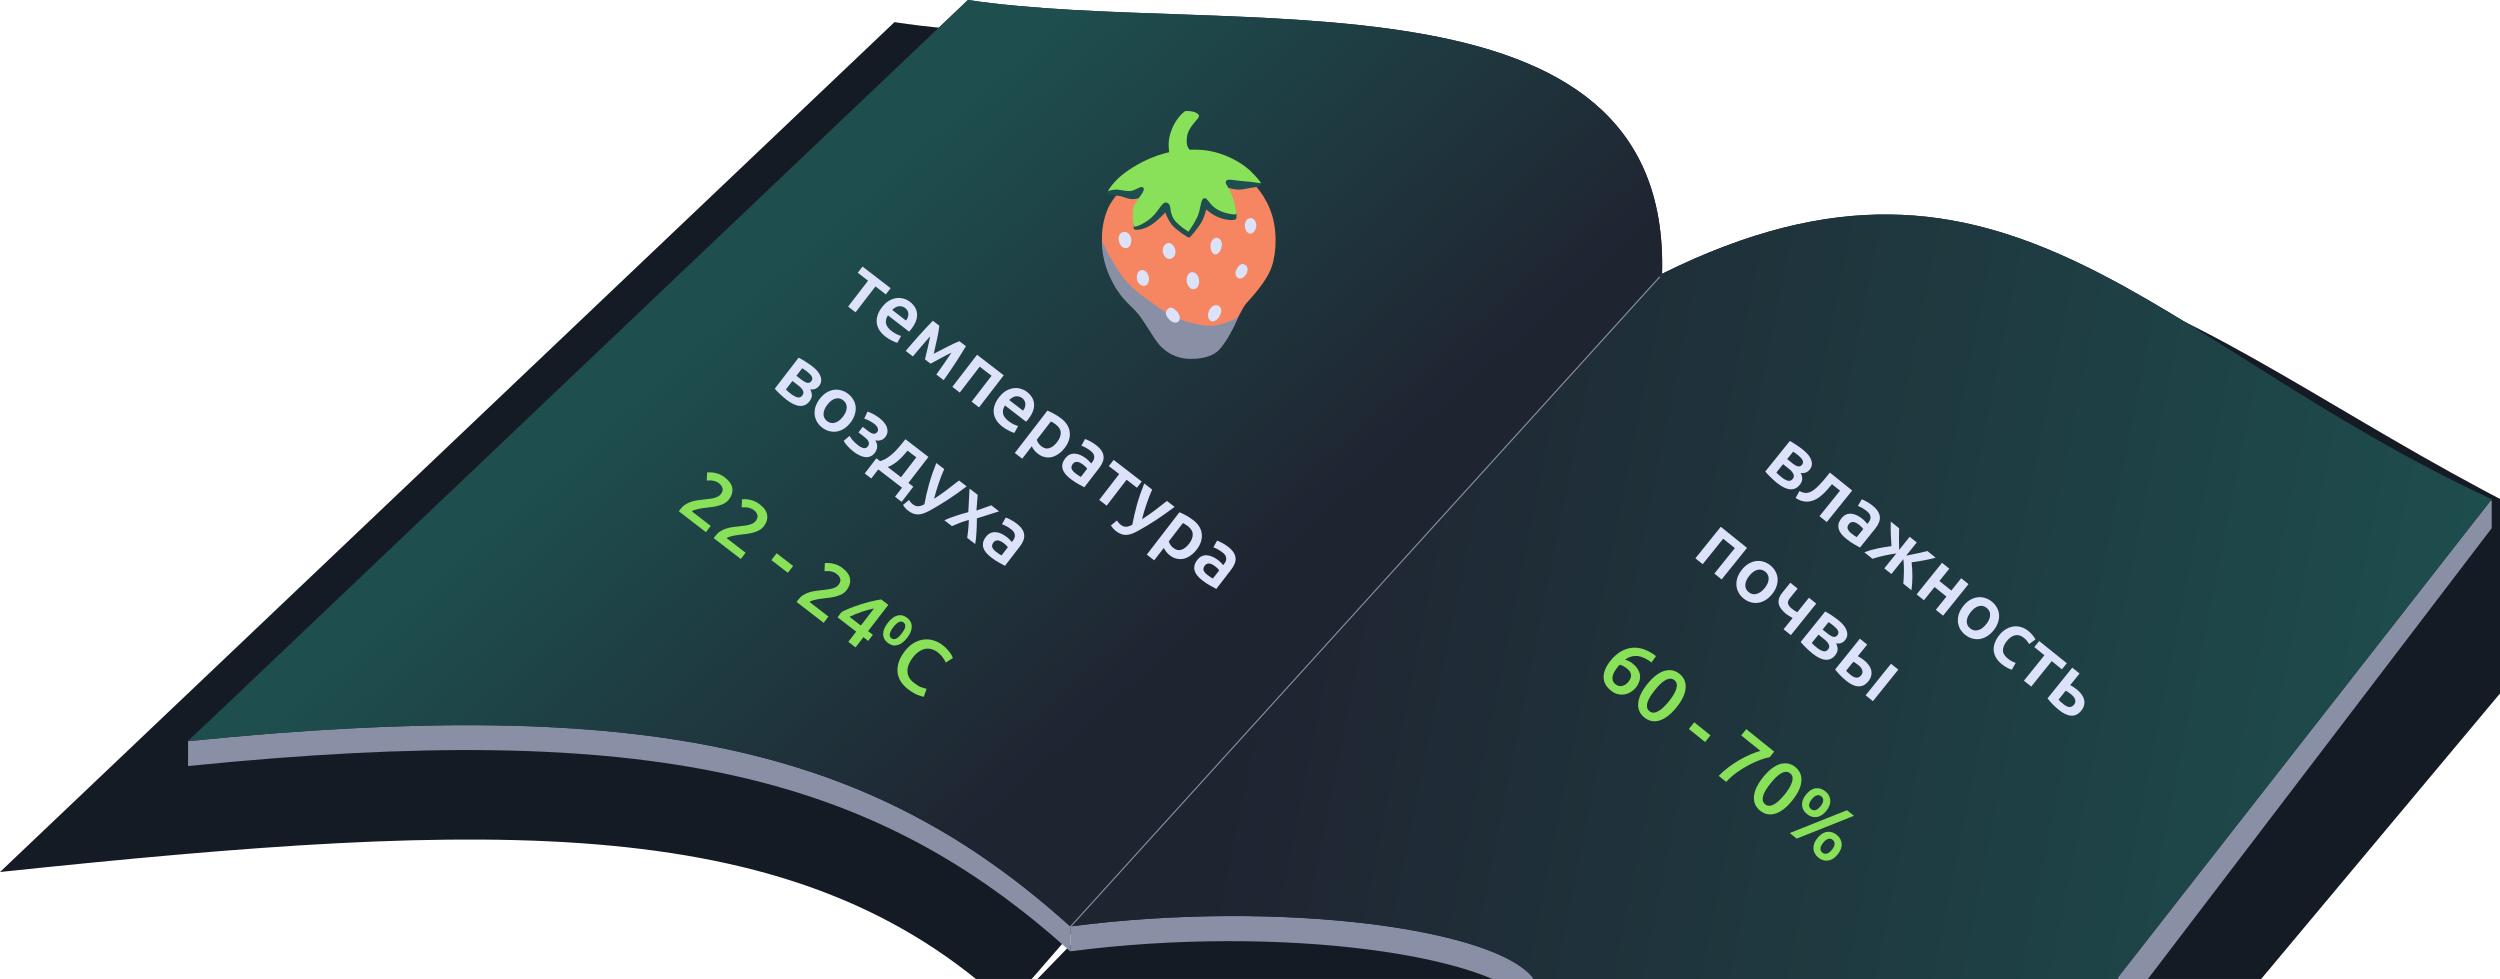 <svg width="452" height="177" viewBox="0 0 452 177" fill="none" xmlns="http://www.w3.org/2000/svg">
<g clip-path="url(#clip0_1111_1293)">
<g filter="url(#filter0_f_1111_1293)">
<path d="M473 100.278C403.603 70.23 374.265 24.621 303.739 57.304L183 181.709C226.444 176.438 271.016 182.301 277.786 192H396.268L473 100.278Z" fill="#141B25"/>
</g>
<g filter="url(#filter1_f_1111_1293)">
<path d="M161.722 4L0 157.658C89.984 148.188 144.158 146.347 182.187 182L291.973 55.601C293.687 -8.129 212.07 11.799 161.722 4Z" fill="#141B25"/>
</g>
<path d="M281.5 70.5C283.1 13.3 203 28 156 21L34 134V138.5C118 130 157.99 140 193.49 172V167.5L281.5 70.5Z" fill="#8990A5"/>
<path d="M383 184L450.5 95.5V90.5C393.5 76 411.058 49.429 352 78.722L298.5 158L315.5 167C354 162 377 167.8 383 177V184Z" fill="#8990A5"/>
<path d="M431.5 111.261C370 82.761 344 39.5 281.5 70.5L193.5 167.5V172C232 167 271 172.8 277 182V177L431.5 111.261Z" fill="#8990A5"/>
<path d="M175 0L34 134C118 125.5 158 135.5 193.5 167.5L300.5 49.5C302.1 -7.7 222 7 175 0Z" fill="#1F2431"/>
<path d="M175 0L34 134C118 125.5 158 135.5 193.5 167.5L300.5 49.5C302.1 -7.7 222 7 175 0Z" fill="url(#paint0_linear_1111_1293)"/>
<path d="M450.5 90.261C389 61.761 363 18.5 300.5 49.5L193.5 167.5C232 162.5 271.5 168.061 277.5 177.261H382.5L450.5 90.261Z" fill="#1F2431"/>
<path d="M450.5 90.261C389 61.761 363 18.5 300.5 49.5L193.5 167.5C232 162.5 271.5 168.061 277.5 177.261H382.5L450.5 90.261Z" fill="url(#paint1_linear_1111_1293)"/>
<g clip-path="url(#clip1_1111_1293)">
<path d="M226.221 32.84C226.185 32.586 221.865 29.419 221.865 29.419L203.864 32.937C203.864 32.937 201.11 35.886 200.414 37.466C200.022 38.356 199.361 39.99 199.244 42.432C199.164 44.104 199.393 45.027 199.393 45.027L203.344 51.96L211.951 60.064L220.903 60.92C220.903 60.92 222.615 59.532 223.402 58.169C224.191 56.803 224.656 55.675 225.306 54.874C225.955 54.072 228.934 51.131 229.942 48.179C230.832 45.571 230.995 41.154 229.588 37.758C228.181 34.361 226.221 32.84 226.221 32.84Z" fill="#F68561"/>
<path d="M209.76 62.514C210.822 63.598 212.514 64.898 215.354 64.887C217.887 64.877 219.567 64.193 220.45 63.206C221.492 62.044 222.171 60.797 222.592 60.024C222.671 59.879 222.74 59.75 222.802 59.642C223.194 58.959 223.864 57.336 223.864 57.336C223.864 57.336 221.194 58.8 219.16 58.901C217.125 59.001 213.067 58.111 209.996 55.962L209.887 55.886C206.874 53.781 204.838 52.359 203.141 50.274C201.423 48.165 199.233 43.617 199.233 43.617C199.233 43.617 199.083 46.436 200.498 49.671C201.566 52.113 202.482 53.22 203.106 53.955C203.582 54.519 204.04 54.966 204.486 55.401C204.947 55.851 205.395 56.289 205.838 56.831C206.357 57.463 207.008 58.487 207.659 59.513C208.431 60.728 209.204 61.945 209.76 62.514Z" fill="#8990A5"/>
<path d="M205.943 31.826C205.833 31.821 201.051 33.609 200.789 33.905C200.526 34.203 200.09 34.673 200.305 35.105C200.458 35.411 200.818 35.338 201.099 35.319C201.379 35.299 201.885 35.339 202.423 35.435C202.961 35.53 203.73 35.901 204.417 35.98C205.436 36.097 206.822 35.576 206.822 35.576L206.681 39.365L204.911 40.434C204.911 40.434 204.953 41.283 204.992 41.414C205.061 41.65 206.528 41.654 207.95 40.776C209.373 39.899 210.688 38.405 210.688 38.405C210.688 38.405 211.151 39.821 211.955 40.734C212.76 41.645 214.781 43.013 215.017 42.959C215.224 42.912 216.687 41.103 217.213 40.2C217.739 39.298 218.107 37.858 218.107 37.858C218.107 37.858 218.977 38.759 220.387 39.323C221.797 39.886 223.186 39.864 223.439 39.632C223.692 39.4 223.487 38.174 223.487 38.174L221.364 34.978L221.67 33.843C221.67 33.843 223.475 34.52 224.934 34.187C225.989 33.944 227.619 33.856 227.914 33.464C228.209 33.072 227.512 32.688 227.512 32.688L220.534 30.799L205.943 31.826Z" fill="#1E4E4E"/>
<path d="M213.515 27.19C216.181 26.927 218.666 26.935 221.732 28.197C224.787 29.454 226.324 31.122 226.682 31.509C227.042 31.893 228.12 33.06 227.923 33.119C227.837 33.145 226.601 32.891 225.257 32.795C223.914 32.7 223.391 32.604 223.068 32.561C222.586 32.495 221.899 32.389 221.69 32.709C221.408 33.146 221.949 33.592 222.319 34.367C222.69 35.143 223.081 36.199 223.274 37.111C223.468 38.023 223.604 38.43 223.537 38.681C223.464 38.954 220.886 38.56 219.661 37.6C218.436 36.639 218.273 35.64 217.649 35.856C217.026 36.076 217.128 37.869 216.455 39.274C215.781 40.679 214.864 41.898 214.864 41.898C214.864 41.898 212.891 40.633 212.262 39.671C211.314 38.223 211.904 37.099 211.1 36.698C210.012 36.153 209.628 38.441 207.478 39.901C205.556 41.209 204.945 40.961 204.945 40.961C204.945 40.961 204.759 39.487 204.814 38.801C204.869 38.115 204.712 37.621 205.391 36.568C206.07 35.514 207.146 34.338 206.694 33.92C206.242 33.502 205.351 34.438 204.404 34.527C203.457 34.617 202.402 34.246 201.773 34.266C201.145 34.29 200.316 34.55 200.316 34.55C200.316 34.55 201.304 32.654 203.766 30.955C206.229 29.257 209.43 27.594 213.515 27.19Z" fill="#89E159"/>
<path d="M214.194 20.142C214.431 19.957 215.984 20.112 216.478 20.522C216.971 20.932 216.759 21 216.685 21.25C216.611 21.499 214.853 23.078 214.63 24.591C214.43 25.954 214.547 26.781 215.614 27.545C216.682 28.309 211.969 29.652 211.969 29.652C211.969 29.652 210.787 27.007 211.542 24.329C212.297 21.652 213.823 20.434 214.194 20.142Z" fill="#89E159"/>
<path d="M220.32 55.284C219.841 54.959 218.943 55.269 218.543 56.306C218.211 57.163 218.521 57.806 218.926 58.037C219.33 58.27 220.095 57.954 220.559 57.052C220.908 56.364 220.957 55.717 220.32 55.284ZM224.986 47.802C224.232 47.489 223.671 48.365 223.47 48.922C223.268 49.478 223.425 50.069 223.902 50.299C224.378 50.528 225.119 50.057 225.387 49.472C225.662 48.889 225.683 48.092 224.986 47.802ZM226.056 39.438C225.296 39.492 225.009 40.285 225.084 41.017C225.16 41.747 225.601 42.247 226.136 42.243C226.671 42.239 227.245 41.247 227.133 40.564C227.023 39.879 226.639 39.395 226.056 39.438ZM219.892 42.986C219.281 43.039 218.816 43.803 218.854 44.605C218.891 45.408 219.303 46.156 219.925 45.978C220.547 45.801 220.924 44.822 220.92 44.146C220.913 43.468 220.412 42.939 219.892 42.986Z" fill="#DBE2F9"/>
<path d="M215.359 49.231C214.706 49.397 214.511 50.208 214.543 50.81C214.58 51.504 215.196 52.385 215.841 52.303C216.588 52.208 216.942 51.332 216.762 50.407C216.625 49.71 216.02 49.059 215.359 49.231ZM211.221 55.804C210.684 56.217 210.537 56.869 211.386 57.758C212.127 58.53 212.859 58.456 213.167 58.015C213.377 57.715 213.42 56.977 212.724 56.239C212.167 55.643 211.678 55.452 211.221 55.804ZM206.242 48.86C205.546 49.104 205.439 50.083 205.608 50.695C205.801 51.395 206.629 51.897 207.153 51.615C207.676 51.336 207.871 50.567 207.648 49.871C207.426 49.173 206.831 48.654 206.242 48.86ZM203.256 41.923C202.272 41.973 202.138 43.06 202.304 43.635C202.491 44.28 202.858 44.916 203.644 44.858C204.431 44.8 204.619 43.593 204.522 43.114C204.428 42.636 204.007 41.886 203.256 41.923Z" fill="#DBE2F9"/>
<path d="M211.006 43.998C210.323 44.239 210.066 45.215 210.269 45.778C210.471 46.34 210.948 46.985 211.675 46.788C212.403 46.589 212.651 45.813 212.483 45.136C212.321 44.459 211.727 43.746 211.006 43.998Z" fill="#DBE2F9"/>
</g>
<line x1="300.074" y1="50.067" x2="193.074" y2="168.067" stroke="#8990A5" stroke-width="0.2"/>
<path d="M160.162 53.227L158.288 51.783L154.683 56.465L153.341 55.431L156.945 50.75L155.082 49.315L155.945 48.195L161.025 52.106L160.162 53.227ZM159.451 55.559C159.844 55.049 160.262 54.658 160.706 54.388C161.158 54.123 161.606 53.961 162.051 53.904C162.502 53.838 162.938 53.868 163.36 53.993C163.788 54.11 164.172 54.3 164.512 54.562C165.311 55.177 165.742 55.903 165.804 56.74C165.873 57.583 165.53 58.496 164.772 59.48C164.715 59.553 164.646 59.636 164.565 59.726C164.496 59.815 164.43 59.893 164.366 59.962L160.539 57.015C160.217 57.509 160.101 57.997 160.19 58.478C160.292 58.957 160.62 59.41 161.175 59.837C161.501 60.088 161.819 60.286 162.131 60.432C162.45 60.583 162.713 60.686 162.919 60.739L162.251 61.974C162.149 61.953 162.014 61.914 161.847 61.856C161.693 61.797 161.519 61.716 161.326 61.615C161.135 61.526 160.935 61.419 160.725 61.293C160.516 61.167 160.312 61.028 160.112 60.874C159.602 60.481 159.215 60.066 158.952 59.627C158.694 59.181 158.546 58.732 158.507 58.277C158.473 57.816 158.537 57.358 158.698 56.905C158.864 56.444 159.115 55.995 159.451 55.559ZM163.806 57.958C163.948 57.773 164.056 57.579 164.13 57.377C164.209 57.167 164.242 56.963 164.23 56.765C164.23 56.565 164.182 56.375 164.086 56.195C164.002 56.013 163.861 55.844 163.661 55.691C163.454 55.531 163.241 55.432 163.023 55.394C162.811 55.349 162.601 55.346 162.394 55.386C162.193 55.432 162.001 55.514 161.816 55.631C161.632 55.748 161.463 55.883 161.31 56.036L163.806 57.958ZM168.181 60.796C167.919 61.09 167.647 61.398 167.363 61.721C167.084 62.037 166.81 62.356 166.539 62.677C166.267 62.998 166.005 63.309 165.751 63.608C165.497 63.907 165.264 64.187 165.052 64.448L163.754 63.448C164.099 63.031 164.477 62.586 164.888 62.113C165.305 61.633 165.728 61.152 166.158 60.67C166.601 60.187 167.035 59.714 167.461 59.253C167.887 58.791 168.288 58.37 168.664 57.988L169.829 58.885C169.763 59.553 169.638 60.304 169.453 61.14C169.275 61.969 169.064 62.908 168.821 63.958C169.8 63.451 170.686 62.996 171.479 62.594C172.278 62.184 172.941 61.881 173.468 61.687L174.643 62.592C174.371 63.053 174.066 63.549 173.729 64.078C173.399 64.614 173.053 65.154 172.692 65.701C172.336 66.239 171.979 66.772 171.621 67.297C171.269 67.815 170.936 68.295 170.62 68.735L169.289 67.71C169.741 67.092 170.196 66.448 170.655 65.776C171.126 65.102 171.585 64.43 172.03 63.76C171.748 63.897 171.436 64.05 171.092 64.221C170.755 64.398 170.416 64.579 170.074 64.763C169.732 64.947 169.399 65.127 169.076 65.302C168.758 65.47 168.478 65.619 168.236 65.751L167.237 64.982C167.302 64.714 167.375 64.398 167.454 64.035C167.54 63.678 167.629 63.31 167.72 62.933C167.81 62.555 167.892 62.182 167.964 61.813C168.049 61.443 168.121 61.104 168.181 60.796ZM181.477 67.854L177.011 73.655L175.668 72.622L179.273 67.941L177.132 66.292L173.527 70.973L172.185 69.94L176.652 64.138L181.477 67.854ZM180.608 71.849C181.001 71.338 181.419 70.948 181.863 70.677C182.314 70.412 182.763 70.251 183.208 70.193C183.658 70.128 184.095 70.157 184.517 70.282C184.945 70.4 185.329 70.589 185.669 70.851C186.468 71.466 186.898 72.192 186.961 73.029C187.03 73.872 186.686 74.785 185.929 75.769C185.872 75.843 185.803 75.925 185.722 76.016C185.653 76.104 185.587 76.183 185.523 76.251L181.695 73.305C181.374 73.799 181.257 74.287 181.347 74.767C181.449 75.247 181.777 75.7 182.332 76.127C182.657 76.377 182.976 76.576 183.288 76.721C183.607 76.873 183.87 76.975 184.076 77.028L183.408 78.263C183.306 78.243 183.171 78.204 183.004 78.146C182.849 78.086 182.676 78.005 182.483 77.904C182.292 77.816 182.092 77.709 181.882 77.583C181.673 77.457 181.468 77.317 181.269 77.163C180.758 76.77 180.372 76.355 180.108 75.917C179.851 75.471 179.702 75.021 179.663 74.567C179.63 74.105 179.694 73.648 179.854 73.194C180.021 72.734 180.272 72.285 180.608 71.849ZM184.963 74.248C185.105 74.063 185.213 73.869 185.286 73.666C185.366 73.456 185.399 73.252 185.387 73.054C185.387 72.855 185.339 72.665 185.243 72.484C185.159 72.302 185.017 72.134 184.818 71.98C184.611 71.821 184.398 71.722 184.18 71.684C183.968 71.638 183.758 71.635 183.55 71.676C183.35 71.722 183.157 71.803 182.973 71.921C182.789 72.038 182.62 72.173 182.467 72.326L184.963 74.248ZM191.116 79.939C191.577 79.34 191.799 78.769 191.782 78.226C191.772 77.688 191.467 77.188 190.868 76.727C190.742 76.63 190.604 76.535 190.452 76.442C190.313 76.347 190.163 76.266 190.001 76.201L187.447 79.518C187.503 79.69 187.599 79.887 187.734 80.109C187.882 80.33 188.068 80.525 188.289 80.696C188.777 81.072 189.261 81.179 189.739 81.017C190.224 80.861 190.683 80.501 191.116 79.939ZM192.509 80.976C192.167 81.42 191.795 81.781 191.392 82.06C190.996 82.344 190.588 82.537 190.169 82.638C189.75 82.739 189.32 82.738 188.881 82.636C188.449 82.539 188.03 82.334 187.623 82.021C187.349 81.81 187.124 81.583 186.946 81.34C186.768 81.097 186.636 80.878 186.551 80.683L184.817 82.934L183.475 81.901L189.376 74.236C189.707 74.372 190.097 74.561 190.548 74.802C190.999 75.043 191.446 75.334 191.89 75.676C192.348 76.029 192.704 76.415 192.959 76.835C193.213 77.254 193.363 77.694 193.41 78.154C193.469 78.612 193.42 79.081 193.263 79.561C193.119 80.038 192.867 80.51 192.509 80.976ZM194.43 85.565C194.844 85.884 195.175 86.104 195.424 86.225L196.568 84.738C196.512 84.659 196.421 84.554 196.298 84.424C196.175 84.293 196.028 84.163 195.858 84.032C195.71 83.918 195.55 83.812 195.377 83.715C195.212 83.623 195.044 83.559 194.873 83.521C194.709 83.489 194.547 83.5 194.388 83.554C194.234 83.601 194.095 83.705 193.97 83.868C193.725 84.186 193.654 84.485 193.757 84.764C193.865 85.036 194.09 85.303 194.43 85.565ZM198.171 80.477C198.615 80.819 198.945 81.162 199.163 81.506C199.381 81.85 199.502 82.191 199.525 82.527C199.557 82.869 199.498 83.213 199.35 83.558C199.215 83.902 199.016 84.244 198.755 84.584L196.047 88.1C195.806 87.985 195.452 87.795 194.985 87.53C194.519 87.277 194.024 86.949 193.499 86.545C193.151 86.277 192.859 85.999 192.622 85.71C192.385 85.422 192.219 85.124 192.126 84.816C192.04 84.515 192.03 84.2 192.093 83.872C192.165 83.55 192.334 83.215 192.602 82.868C192.858 82.535 193.137 82.302 193.439 82.17C193.749 82.043 194.069 81.995 194.399 82.025C194.735 82.048 195.07 82.141 195.404 82.304C195.751 82.465 196.083 82.668 196.401 82.913C196.549 83.027 196.696 83.158 196.841 83.305C196.993 83.445 197.144 83.609 197.294 83.795L197.465 83.573C197.585 83.418 197.68 83.256 197.751 83.087C197.823 82.918 197.85 82.745 197.834 82.567C197.83 82.388 197.774 82.209 197.664 82.03C197.562 81.857 197.396 81.682 197.167 81.506C196.856 81.267 196.554 81.07 196.261 80.915C195.968 80.76 195.718 80.649 195.509 80.583L196.18 79.368C196.396 79.44 196.689 79.571 197.06 79.763C197.431 79.954 197.801 80.192 198.171 80.477ZM205.563 88.183L203.689 86.739L200.084 91.421L198.742 90.387L202.346 85.706L200.483 84.271L201.345 83.151L206.426 87.062L205.563 88.183ZM212.371 91.64C210.075 93.382 207.843 94.844 205.673 96.024C205.269 96.243 204.898 96.411 204.561 96.528C204.223 96.645 203.899 96.707 203.587 96.715C203.275 96.722 202.975 96.668 202.687 96.552C202.394 96.444 202.092 96.27 201.781 96.031C201.574 95.872 201.384 95.69 201.211 95.486C201.045 95.288 200.931 95.123 200.867 94.992L201.94 94.104C202.126 94.412 202.349 94.666 202.608 94.865C202.955 95.133 203.291 95.256 203.614 95.234C203.939 95.225 204.309 95.103 204.725 94.87C204.929 93.732 205.206 92.531 205.554 91.268C205.91 90.01 206.352 88.725 206.88 87.412L208.311 88.514C208.146 88.881 207.975 89.286 207.8 89.728C207.632 90.176 207.465 90.637 207.301 91.111C207.142 91.577 206.99 92.05 206.846 92.528C206.702 93.006 206.578 93.458 206.473 93.884C207.217 93.408 207.977 92.88 208.753 92.3C209.535 91.712 210.279 91.136 210.984 90.572L212.371 91.64ZM214.981 98.314C215.442 97.715 215.664 97.144 215.647 96.6C215.637 96.062 215.332 95.563 214.733 95.102C214.607 95.005 214.469 94.91 214.317 94.817C214.178 94.721 214.028 94.641 213.866 94.576L211.312 97.892C211.368 98.065 211.464 98.262 211.599 98.484C211.747 98.704 211.932 98.9 212.154 99.071C212.642 99.447 213.126 99.553 213.604 99.391C214.089 99.235 214.548 98.876 214.981 98.314ZM216.374 99.351C216.032 99.795 215.66 100.156 215.257 100.434C214.861 100.719 214.453 100.912 214.034 101.013C213.614 101.114 213.185 101.113 212.746 101.01C212.314 100.913 211.895 100.708 211.488 100.395C211.214 100.185 210.988 99.958 210.81 99.715C210.632 99.472 210.501 99.252 210.416 99.057L208.682 101.309L207.34 100.276L213.241 92.61C213.572 92.747 213.962 92.936 214.413 93.177C214.864 93.418 215.311 93.709 215.754 94.051C216.213 94.404 216.569 94.79 216.824 95.209C217.078 95.629 217.228 96.069 217.274 96.528C217.334 96.987 217.285 97.455 217.128 97.935C216.984 98.413 216.732 98.885 216.374 99.351ZM218.295 103.94C218.709 104.259 219.04 104.479 219.289 104.599L220.433 103.113C220.376 103.034 220.286 102.929 220.163 102.799C220.039 102.668 219.893 102.538 219.723 102.407C219.575 102.293 219.415 102.187 219.242 102.09C219.077 101.998 218.909 101.933 218.738 101.896C218.574 101.864 218.412 101.875 218.253 101.929C218.099 101.975 217.96 102.08 217.835 102.243C217.59 102.561 217.519 102.859 217.622 103.139C217.73 103.411 217.955 103.678 218.295 103.94ZM222.036 98.852C222.479 99.193 222.81 99.536 223.028 99.88C223.246 100.225 223.367 100.565 223.39 100.902C223.422 101.244 223.363 101.587 223.215 101.933C223.08 102.276 222.881 102.618 222.619 102.958L219.912 106.475C219.671 106.36 219.317 106.17 218.85 105.904C218.384 105.652 217.889 105.324 217.364 104.919C217.016 104.652 216.724 104.374 216.487 104.085C216.25 103.796 216.084 103.498 215.991 103.191C215.905 102.889 215.894 102.575 215.958 102.247C216.03 101.925 216.199 101.59 216.467 101.243C216.723 100.91 217.002 100.677 217.304 100.545C217.614 100.418 217.934 100.37 218.264 100.4C218.6 100.423 218.934 100.516 219.268 100.679C219.616 100.84 219.948 101.043 220.266 101.288C220.414 101.402 220.561 101.532 220.706 101.68C220.858 101.82 221.009 101.983 221.159 102.17L221.33 101.948C221.45 101.793 221.545 101.631 221.616 101.462C221.688 101.293 221.715 101.119 221.699 100.942C221.695 100.763 221.639 100.584 221.529 100.405C221.427 100.232 221.261 100.057 221.031 99.88C220.721 99.641 220.419 99.444 220.126 99.289C219.833 99.135 219.582 99.024 219.374 98.958L220.045 97.743C220.26 97.814 220.554 97.946 220.925 98.137C221.296 98.329 221.666 98.567 222.036 98.852ZM142.208 72.277C141.994 72.112 141.781 71.937 141.571 71.751C141.36 71.566 141.16 71.382 140.97 71.2C140.787 71.025 140.616 70.857 140.456 70.698C140.301 70.532 140.176 70.389 140.08 70.268L144.393 64.666C144.534 64.728 144.702 64.816 144.897 64.93C145.097 65.037 145.303 65.16 145.514 65.299C145.738 65.436 145.964 65.587 146.191 65.75C146.425 65.906 146.648 66.067 146.863 66.232C147.647 66.835 148.146 67.449 148.36 68.074C148.58 68.691 148.494 69.254 148.101 69.764C147.896 70.031 147.647 70.216 147.355 70.321C147.062 70.425 146.769 70.447 146.474 70.385C146.661 70.694 146.765 71.033 146.786 71.403C146.808 71.773 146.662 72.161 146.349 72.568C145.899 73.152 145.322 73.427 144.619 73.391C143.921 73.349 143.118 72.978 142.208 72.277ZM145 68.72C145.333 68.976 145.644 69.139 145.932 69.208C146.228 69.282 146.487 69.176 146.709 68.887C146.817 68.747 146.868 68.604 146.863 68.458C146.865 68.318 146.826 68.177 146.748 68.034C146.669 67.891 146.558 67.752 146.414 67.618C146.276 67.476 146.122 67.34 145.952 67.209C145.819 67.106 145.66 66.99 145.477 66.861C145.302 66.737 145.156 66.643 145.041 66.578L143.991 67.943L145 68.72ZM142.086 70.416C142.163 70.5 142.296 70.625 142.485 70.794C142.686 70.961 142.875 71.112 143.053 71.249C143.452 71.557 143.824 71.755 144.168 71.843C144.52 71.937 144.815 71.829 145.054 71.518C145.288 71.215 145.325 70.914 145.167 70.615C145.021 70.314 144.756 70.016 144.371 69.72L143.273 68.875L142.086 70.416ZM153.787 76.386C153.433 76.845 153.045 77.211 152.622 77.486C152.198 77.76 151.762 77.937 151.313 78.015C150.864 78.094 150.409 78.073 149.947 77.953C149.493 77.839 149.059 77.623 148.645 77.304C148.231 76.985 147.911 76.621 147.684 76.211C147.458 75.801 147.325 75.369 147.286 74.915C147.247 74.461 147.303 73.991 147.452 73.506C147.61 73.026 147.865 72.557 148.218 72.099C148.571 71.64 148.956 71.277 149.374 71.01C149.805 70.741 150.245 70.567 150.694 70.489C151.15 70.416 151.603 70.441 152.051 70.562C152.505 70.676 152.936 70.89 153.342 71.203C153.749 71.516 154.066 71.877 154.292 72.287C154.531 72.695 154.671 73.127 154.71 73.581C154.749 74.035 154.69 74.502 154.532 74.981C154.388 75.459 154.14 75.928 153.787 76.386ZM152.411 75.327C152.855 74.75 153.08 74.199 153.084 73.672C153.102 73.144 152.889 72.709 152.446 72.368C152.002 72.026 151.523 71.928 151.01 72.075C150.51 72.22 150.038 72.581 149.593 73.158C149.144 73.742 148.91 74.298 148.892 74.826C148.881 75.36 149.098 75.798 149.542 76.139C149.985 76.481 150.46 76.576 150.966 76.423C151.48 76.277 151.961 75.911 152.411 75.327ZM156.844 74.412C156.969 74.448 157.116 74.503 157.285 74.574C157.454 74.645 157.631 74.728 157.816 74.824C158.002 74.92 158.189 75.029 158.378 75.15C158.58 75.271 158.773 75.402 158.958 75.544C159.276 75.789 159.556 76.052 159.799 76.333C160.042 76.615 160.22 76.904 160.332 77.203C160.444 77.501 160.483 77.802 160.449 78.106C160.423 78.415 160.298 78.714 160.076 79.003C159.837 79.313 159.55 79.51 159.215 79.594C158.88 79.677 158.561 79.686 158.26 79.618C158.496 80 158.608 80.381 158.598 80.762C158.588 81.143 158.437 81.522 158.147 81.899C157.913 82.202 157.648 82.41 157.349 82.522C157.058 82.639 156.744 82.68 156.407 82.644C156.083 82.606 155.746 82.501 155.397 82.326C155.043 82.159 154.688 81.939 154.333 81.666C153.904 81.336 153.533 80.991 153.22 80.632C152.902 80.281 152.672 79.975 152.532 79.714L153.602 78.806C153.697 78.973 153.868 79.217 154.116 79.538C154.37 79.851 154.708 80.17 155.129 80.494C155.943 81.121 156.532 81.197 156.896 80.724C157.027 80.554 157.095 80.388 157.101 80.228C157.107 80.067 157.074 79.919 157.003 79.781C156.938 79.637 156.841 79.503 156.711 79.38C156.588 79.25 156.46 79.133 156.327 79.031L155.217 78.177L155.986 77.178L157.084 78.024C157.358 78.235 157.628 78.366 157.894 78.418C158.173 78.468 158.41 78.367 158.604 78.116C158.763 77.909 158.792 77.672 158.691 77.406C158.603 77.138 158.389 76.873 158.048 76.611C157.901 76.497 157.74 76.391 157.568 76.294C157.401 76.189 157.233 76.095 157.062 76.01C156.899 75.932 156.744 75.865 156.597 75.811C156.456 75.75 156.341 75.708 156.251 75.686L156.844 74.412ZM158.451 82.858L159.117 83.37C159.579 83.243 160.016 83.044 160.426 82.771C160.85 82.496 161.248 82.178 161.62 81.817C161.998 81.448 162.36 81.055 162.705 80.638C163.05 80.22 163.383 79.811 163.703 79.41L167.863 82.613L164.242 87.316L165.129 87.999L163.019 90.739L161.821 89.817L163.086 88.175L158.793 84.87L157.528 86.511L156.342 85.598L158.451 82.858ZM162.899 86.283L165.667 82.689L164.091 81.476C163.843 81.767 163.586 82.064 163.319 82.365C163.057 82.658 162.777 82.938 162.479 83.203C162.187 83.46 161.875 83.697 161.543 83.913C161.225 84.128 160.882 84.305 160.514 84.446L162.899 86.283ZM174.777 87.936C172.481 89.679 170.249 91.14 168.08 92.321C167.675 92.54 167.305 92.707 166.967 92.825C166.63 92.942 166.305 93.004 165.993 93.011C165.681 93.018 165.381 92.964 165.094 92.849C164.8 92.74 164.498 92.567 164.187 92.327C163.98 92.168 163.79 91.986 163.617 91.783C163.452 91.585 163.337 91.42 163.273 91.288L164.346 90.4C164.533 90.709 164.755 90.963 165.014 91.162C165.362 91.429 165.697 91.552 166.02 91.53C166.345 91.521 166.715 91.4 167.131 91.166C167.336 90.028 167.612 88.828 167.961 87.564C168.316 86.307 168.758 85.022 169.286 83.708L170.717 84.81C170.552 85.178 170.382 85.582 170.206 86.025C170.038 86.472 169.872 86.933 169.707 87.407C169.548 87.874 169.397 88.346 169.252 88.824C169.108 89.302 168.984 89.754 168.88 90.18C169.623 89.704 170.383 89.176 171.159 88.596C171.942 88.009 172.685 87.433 173.391 86.868L174.777 87.936ZM176.537 92.312L179.229 91.364L180.638 92.448L176.62 93.719C176.621 94.544 176.597 95.363 176.55 96.174C176.515 96.984 176.437 97.713 176.315 98.361L174.862 97.242C174.903 97.05 174.937 96.823 174.963 96.56C175.002 96.296 175.032 96.019 175.054 95.73C175.09 95.439 175.115 95.146 175.13 94.851C175.145 94.556 175.155 94.276 175.16 94.009C174.645 94.142 174.105 94.316 173.541 94.529C172.989 94.74 172.512 94.939 172.111 95.124L170.735 94.065C171.017 93.928 171.332 93.794 171.681 93.662C172.03 93.531 172.393 93.403 172.77 93.281C173.152 93.152 173.535 93.029 173.92 92.912C174.317 92.794 174.699 92.688 175.066 92.594L175.291 88.332L176.766 89.468L176.537 92.312ZM180.084 99.761C180.498 100.08 180.829 100.299 181.078 100.42L182.222 98.934C182.165 98.855 182.075 98.75 181.952 98.62C181.828 98.489 181.682 98.358 181.511 98.228C181.364 98.114 181.203 98.008 181.031 97.911C180.866 97.819 180.698 97.754 180.527 97.717C180.363 97.685 180.201 97.696 180.042 97.75C179.888 97.796 179.749 97.901 179.623 98.064C179.379 98.382 179.308 98.68 179.41 98.96C179.519 99.232 179.743 99.499 180.084 99.761ZM183.825 94.672C184.268 95.014 184.599 95.357 184.817 95.701C185.035 96.046 185.155 96.386 185.179 96.722C185.21 97.064 185.152 97.408 185.004 97.754C184.869 98.097 184.67 98.439 184.408 98.779L181.701 102.296C181.46 102.181 181.105 101.991 180.638 101.725C180.173 101.473 179.678 101.145 179.153 100.74C178.805 100.473 178.513 100.195 178.276 99.906C178.038 99.617 177.873 99.319 177.78 99.012C177.694 98.71 177.683 98.396 177.747 98.068C177.818 97.746 177.988 97.411 178.256 97.063C178.512 96.731 178.791 96.498 179.093 96.366C179.403 96.239 179.723 96.191 180.053 96.221C180.388 96.244 180.723 96.337 181.057 96.5C181.404 96.661 181.737 96.864 182.055 97.109C182.203 97.222 182.35 97.353 182.495 97.501C182.646 97.641 182.797 97.804 182.948 97.991L183.119 97.769C183.239 97.614 183.334 97.451 183.405 97.282C183.476 97.114 183.504 96.94 183.487 96.763C183.484 96.584 183.427 96.404 183.318 96.226C183.215 96.053 183.05 95.878 182.82 95.701C182.51 95.462 182.208 95.265 181.915 95.11C181.622 94.955 181.371 94.845 181.163 94.779L181.834 93.564C182.049 93.635 182.343 93.767 182.714 93.958C183.084 94.15 183.455 94.388 183.825 94.672Z" fill="#DBE2F9"/>
<path d="M131.767 90.336C131.562 90.602 131.305 90.822 130.995 90.995C130.69 91.161 130.355 91.298 129.99 91.405C129.637 91.511 129.262 91.593 128.864 91.651C128.471 91.703 128.081 91.75 127.694 91.793C127.49 91.813 127.255 91.844 126.987 91.885C126.72 91.927 126.46 91.974 126.207 92.027C125.954 92.079 125.723 92.143 125.513 92.217C125.309 92.283 125.166 92.362 125.084 92.452L128.501 95.083L127.63 96.214L122.738 92.448C122.776 92.383 122.827 92.31 122.889 92.228C122.957 92.14 123.009 92.073 123.043 92.029C123.316 91.674 123.622 91.391 123.961 91.181C124.313 90.969 124.681 90.804 125.065 90.688C125.449 90.571 125.844 90.487 126.25 90.434C126.655 90.381 127.058 90.332 127.458 90.287C127.767 90.253 128.065 90.218 128.353 90.18C128.641 90.143 128.904 90.092 129.142 90.028C129.393 89.962 129.618 89.876 129.817 89.77C130.022 89.657 130.193 89.512 130.33 89.335C130.626 88.95 130.725 88.591 130.629 88.257C130.532 87.924 130.325 87.635 130.007 87.39C129.8 87.231 129.585 87.112 129.362 87.034C129.139 86.957 128.926 86.905 128.722 86.878C128.527 86.857 128.343 86.851 128.171 86.86C128.005 86.862 127.876 86.868 127.784 86.88L127.845 85.425C128.383 85.368 128.928 85.41 129.478 85.552C130.042 85.692 130.565 85.947 131.045 86.317C131.866 86.949 132.318 87.609 132.401 88.297C132.497 88.983 132.286 89.663 131.767 90.336ZM138.072 95.19C137.867 95.456 137.61 95.676 137.299 95.849C136.995 96.015 136.66 96.152 136.294 96.26C135.942 96.365 135.567 96.447 135.168 96.506C134.776 96.557 134.386 96.604 133.999 96.648C133.795 96.668 133.56 96.698 133.292 96.74C133.025 96.781 132.765 96.828 132.512 96.881C132.259 96.934 132.028 96.997 131.818 97.071C131.614 97.138 131.471 97.216 131.389 97.306L134.806 99.937L133.935 101.068L129.043 97.302C129.081 97.237 129.131 97.164 129.194 97.083C129.262 96.994 129.313 96.927 129.348 96.883C129.621 96.528 129.927 96.245 130.266 96.035C130.617 95.823 130.985 95.659 131.37 95.542C131.754 95.425 132.149 95.341 132.554 95.288C132.96 95.235 133.363 95.186 133.763 95.141C134.072 95.108 134.37 95.072 134.658 95.035C134.946 94.997 135.209 94.947 135.447 94.882C135.698 94.816 135.923 94.731 136.122 94.625C136.327 94.512 136.498 94.366 136.634 94.189C136.93 93.804 137.03 93.445 136.934 93.112C136.837 92.778 136.63 92.489 136.312 92.244C136.105 92.085 135.89 91.966 135.666 91.889C135.443 91.811 135.23 91.759 135.027 91.732C134.831 91.711 134.648 91.705 134.476 91.714C134.31 91.716 134.181 91.723 134.089 91.734L134.15 90.279C134.688 90.222 135.232 90.265 135.783 90.406C136.347 90.546 136.869 90.801 137.35 91.171C138.171 91.803 138.623 92.463 138.706 93.151C138.801 93.837 138.59 94.517 138.072 95.19ZM140.416 100.034L143.4 102.331L142.452 103.563L139.468 101.265L140.416 100.034ZM153.054 106.725C152.849 106.991 152.591 107.211 152.281 107.385C151.977 107.551 151.642 107.687 151.276 107.795C150.924 107.9 150.549 107.983 150.15 108.041C149.758 108.092 149.368 108.139 148.981 108.183C148.777 108.203 148.542 108.233 148.274 108.275C148.007 108.316 147.747 108.363 147.494 108.416C147.241 108.469 147.01 108.532 146.8 108.606C146.595 108.673 146.453 108.751 146.371 108.842L149.788 111.472L148.917 112.604L144.025 108.837C144.063 108.772 144.113 108.699 144.176 108.618C144.244 108.529 144.295 108.463 144.33 108.418C144.603 108.063 144.909 107.781 145.248 107.57C145.599 107.358 145.967 107.194 146.351 107.077C146.736 106.961 147.131 106.876 147.536 106.823C147.942 106.771 148.345 106.722 148.745 106.676C149.054 106.643 149.352 106.607 149.64 106.57C149.928 106.533 150.191 106.482 150.429 106.418C150.68 106.352 150.905 106.266 151.104 106.16C151.309 106.047 151.48 105.902 151.616 105.724C151.912 105.34 152.012 104.981 151.915 104.647C151.819 104.313 151.612 104.024 151.294 103.779C151.087 103.62 150.871 103.502 150.648 103.424C150.425 103.347 150.212 103.294 150.009 103.268C149.813 103.246 149.63 103.24 149.458 103.249C149.292 103.251 149.163 103.258 149.071 103.27L149.131 101.814C149.67 101.758 150.214 101.8 150.765 101.941C151.329 102.081 151.851 102.336 152.332 102.706C153.153 103.338 153.605 103.998 153.687 104.686C153.783 105.373 153.572 106.052 153.054 106.725ZM158.026 110.006C157.684 110.084 157.322 110.17 156.942 110.266C156.569 110.368 156.192 110.484 155.809 110.613C155.427 110.743 155.046 110.886 154.667 111.041C154.293 111.19 153.935 111.349 153.591 111.521L155.643 113.101L158.026 110.006ZM160.608 109.361L156.952 114.108L157.818 114.775L156.972 115.873L156.107 115.207L154.689 117.048L153.38 116.04L154.798 114.199L151.426 111.602L152.16 110.648C152.558 110.437 153.042 110.214 153.611 109.981C154.187 109.753 154.797 109.534 155.442 109.323C156.087 109.113 156.744 108.924 157.415 108.757C158.085 108.59 158.724 108.464 159.332 108.378L160.608 109.361ZM163.022 114.541C163.175 114.341 163.307 114.148 163.415 113.961C163.53 113.766 163.606 113.583 163.644 113.412C163.681 113.241 163.68 113.081 163.641 112.933C163.602 112.785 163.512 112.657 163.372 112.549C163.083 112.327 162.778 112.31 162.457 112.498C162.135 112.686 161.821 112.98 161.513 113.379C161.2 113.786 160.993 114.169 160.894 114.528C160.794 114.887 160.888 115.178 161.177 115.4C161.317 115.508 161.464 115.562 161.617 115.562C161.77 115.562 161.925 115.522 162.081 115.442C162.237 115.362 162.394 115.242 162.553 115.081C162.712 114.921 162.868 114.741 163.022 114.541ZM160.515 112.611C161.073 111.886 161.654 111.444 162.259 111.286C162.872 111.133 163.455 111.27 164.01 111.697C164.564 112.124 164.842 112.651 164.844 113.276C164.853 113.907 164.578 114.585 164.02 115.31C163.456 116.042 162.868 116.484 162.256 116.637C161.651 116.796 161.071 116.661 160.517 116.234C159.962 115.807 159.68 115.278 159.671 114.647C159.67 114.022 159.951 113.343 160.515 112.611ZM164.185 124.625C163.609 124.181 163.159 123.693 162.837 123.163C162.516 122.632 162.327 122.075 162.271 121.49C162.22 120.897 162.301 120.288 162.512 119.661C162.723 119.035 163.077 118.4 163.572 117.757C164.068 117.113 164.602 116.618 165.176 116.27C165.757 115.929 166.349 115.719 166.951 115.64C167.559 115.555 168.16 115.6 168.755 115.775C169.35 115.951 169.911 116.241 170.436 116.645C170.754 116.89 171.022 117.138 171.241 117.389C171.466 117.632 171.651 117.858 171.798 118.065C171.945 118.272 172.056 118.458 172.13 118.621C172.204 118.784 172.256 118.901 172.285 118.97L170.995 119.797C170.903 119.549 170.728 119.249 170.469 118.897C170.223 118.543 169.908 118.218 169.523 117.921C169.191 117.665 168.835 117.485 168.455 117.382C168.081 117.27 167.699 117.247 167.308 117.311C166.924 117.381 166.539 117.544 166.154 117.8C165.768 118.057 165.398 118.414 165.045 118.873C164.732 119.28 164.489 119.687 164.316 120.096C164.15 120.51 164.066 120.917 164.065 121.316C164.069 121.708 164.165 122.089 164.353 122.457C164.546 122.818 164.85 123.158 165.264 123.476C165.76 123.858 166.2 124.12 166.584 124.263C166.975 124.399 167.289 124.488 167.527 124.53L167.025 125.963C166.89 125.954 166.723 125.919 166.522 125.859C166.329 125.804 166.106 125.726 165.853 125.626C165.606 125.518 165.342 125.38 165.06 125.21C164.773 125.048 164.481 124.853 164.185 124.625Z" fill="#89E159"/>
<path d="M321.249 87.296C321.038 87.127 320.83 86.947 320.623 86.757C320.417 86.567 320.221 86.379 320.035 86.193C319.856 86.013 319.688 85.842 319.531 85.68C319.38 85.511 319.258 85.365 319.165 85.242L323.597 79.734C323.737 79.798 323.903 79.89 324.095 80.009C324.293 80.12 324.496 80.247 324.704 80.391C324.925 80.533 325.148 80.688 325.372 80.856C325.602 81.017 325.822 81.183 326.033 81.352C326.804 81.972 327.289 82.597 327.49 83.226C327.697 83.847 327.598 84.409 327.194 84.911C326.984 85.172 326.731 85.353 326.436 85.451C326.142 85.549 325.848 85.564 325.555 85.496C325.735 85.809 325.832 86.15 325.845 86.52C325.859 86.891 325.705 87.276 325.383 87.676C324.92 88.25 324.338 88.512 323.636 88.462C322.939 88.405 322.144 88.016 321.249 87.296ZM324.117 83.8C324.444 84.063 324.751 84.233 325.038 84.308C325.332 84.389 325.594 84.287 325.822 84.004C325.933 83.866 325.987 83.724 325.985 83.578C325.99 83.438 325.954 83.296 325.879 83.151C325.804 83.007 325.695 82.866 325.554 82.728C325.419 82.584 325.268 82.444 325.101 82.309C324.97 82.204 324.814 82.085 324.634 81.952C324.461 81.824 324.318 81.727 324.204 81.66L323.124 83.001L324.117 83.8ZM321.167 85.433C321.243 85.518 321.373 85.647 321.557 85.819C321.755 85.99 321.941 86.146 322.116 86.287C322.508 86.603 322.876 86.808 323.218 86.904C323.568 87.006 323.865 86.904 324.111 86.599C324.351 86.3 324.395 86 324.243 85.698C324.104 85.394 323.845 85.091 323.467 84.786L322.387 83.917L321.167 85.433ZM331.227 87.545C330.962 87.859 330.682 88.184 330.386 88.522C330.097 88.852 329.788 89.161 329.461 89.448C329.141 89.742 328.8 89.995 328.438 90.206C328.076 90.418 327.69 90.563 327.28 90.64C326.883 90.716 326.461 90.712 326.014 90.628C325.58 90.542 325.124 90.343 324.645 90.029L325.346 88.778C325.775 89.004 326.156 89.119 326.489 89.123C326.827 89.119 327.153 89.034 327.467 88.868C327.706 88.749 327.944 88.587 328.181 88.382C328.425 88.183 328.663 87.962 328.895 87.717C329.141 87.472 329.379 87.214 329.608 86.943C329.838 86.673 330.058 86.407 330.269 86.145L330.839 85.436L334.875 88.683L330.284 94.388L328.965 93.326L332.677 88.712L331.227 87.545ZM334.72 96.43C335.127 96.758 335.454 96.984 335.7 97.111L336.876 95.649C336.821 95.569 336.733 95.462 336.612 95.329C336.492 95.196 336.348 95.062 336.18 94.928C336.035 94.811 335.877 94.702 335.707 94.6C335.544 94.505 335.377 94.437 335.207 94.396C335.044 94.36 334.882 94.368 334.721 94.418C334.567 94.462 334.425 94.563 334.296 94.723C334.045 95.036 333.967 95.333 334.064 95.615C334.167 95.889 334.385 96.161 334.72 96.43ZM338.569 91.423C339.006 91.774 339.329 92.124 339.539 92.473C339.75 92.822 339.863 93.165 339.88 93.502C339.903 93.844 339.838 94.187 339.682 94.529C339.54 94.87 339.334 95.207 339.065 95.542L336.282 98.999C336.044 98.879 335.694 98.681 335.232 98.406C334.773 98.144 334.284 97.805 333.768 97.389C333.426 97.114 333.14 96.83 332.909 96.536C332.678 96.243 332.52 95.941 332.433 95.632C332.354 95.328 332.35 95.013 332.42 94.687C332.499 94.367 332.675 94.036 332.95 93.694C333.214 93.367 333.498 93.14 333.803 93.014C334.115 92.894 334.436 92.853 334.765 92.89C335.1 92.92 335.433 93.02 335.763 93.19C336.107 93.359 336.435 93.569 336.748 93.821C336.893 93.938 337.037 94.072 337.179 94.222C337.328 94.365 337.475 94.532 337.622 94.722L337.797 94.504C337.92 94.351 338.019 94.191 338.094 94.024C338.169 93.856 338.2 93.684 338.187 93.506C338.188 93.326 338.135 93.146 338.029 92.965C337.931 92.79 337.769 92.612 337.543 92.43C337.238 92.184 336.94 91.981 336.651 91.82C336.361 91.659 336.113 91.543 335.906 91.472L336.603 90.272C336.817 90.348 337.107 90.486 337.474 90.685C337.841 90.885 338.206 91.131 338.569 91.423ZM337.062 99.843C337.847 99.552 338.662 99.321 339.507 99.15C340.357 98.972 341.179 98.836 341.972 98.744C341.914 97.967 341.874 97.191 341.85 96.417C341.832 95.636 341.831 94.929 341.849 94.296L343.365 95.516C343.345 96.003 343.335 96.552 343.334 97.163C343.341 97.779 343.35 98.535 343.361 99.43L345.274 97.052L346.55 98.079L344.637 100.457C345.522 100.295 346.266 100.145 346.868 100.006C347.471 99.868 348.004 99.741 348.47 99.624L349.964 100.827C349.372 100.997 348.695 101.153 347.934 101.295C347.18 101.443 346.41 101.566 345.624 101.665C345.717 102.531 345.762 103.375 345.758 104.199C345.762 105.028 345.706 105.864 345.592 106.706L344.119 105.521C344.149 105.186 344.174 104.828 344.192 104.448C344.218 104.074 344.23 103.694 344.228 103.309C344.24 102.923 344.235 102.542 344.214 102.166C344.193 101.789 344.164 101.431 344.128 101.09L341.96 103.784L340.683 102.757L342.851 100.063C342.504 100.107 342.142 100.163 341.764 100.23C341.387 100.297 341.007 100.375 340.625 100.463C340.255 100.549 339.89 100.639 339.528 100.731C339.174 100.829 338.843 100.928 338.535 101.027L337.062 99.843ZM351.315 111.313L349.996 110.25L351.918 107.862L349.769 106.133L347.847 108.521L346.527 107.459L351.118 101.755L352.437 102.817L350.647 105.042L352.795 106.771L354.586 104.546L355.906 105.608L351.315 111.313ZM360.451 113.956C360.088 114.407 359.692 114.765 359.263 115.031C358.834 115.296 358.394 115.463 357.943 115.532C357.492 115.601 357.038 115.57 356.579 115.441C356.127 115.317 355.698 115.091 355.291 114.764C354.884 114.436 354.571 114.065 354.354 113.65C354.136 113.236 354.013 112.801 353.984 112.346C353.954 111.891 354.02 111.423 354.18 110.941C354.348 110.464 354.613 110.001 354.976 109.55C355.339 109.099 355.732 108.745 356.155 108.487C356.592 108.227 357.035 108.063 357.486 107.994C357.944 107.931 358.396 107.965 358.841 108.096C359.293 108.22 359.718 108.443 360.118 108.765C360.518 109.087 360.827 109.455 361.044 109.869C361.275 110.283 361.405 110.717 361.434 111.171C361.464 111.626 361.394 112.092 361.227 112.568C361.072 113.043 360.814 113.506 360.451 113.956ZM359.099 112.868C359.555 112.301 359.791 111.754 359.807 111.228C359.837 110.7 359.633 110.261 359.197 109.91C358.76 109.559 358.284 109.451 357.768 109.587C357.264 109.721 356.785 110.071 356.328 110.639C355.866 111.213 355.62 111.764 355.591 112.292C355.569 112.825 355.776 113.267 356.212 113.618C356.649 113.969 357.121 114.074 357.631 113.933C358.147 113.797 358.636 113.442 359.099 112.868ZM361.486 114.807C361.825 114.385 362.206 114.045 362.63 113.787C363.059 113.521 363.502 113.351 363.958 113.275C364.422 113.205 364.89 113.234 365.362 113.362C365.834 113.49 366.288 113.73 366.724 114.081C367.262 114.514 367.692 115.022 368.014 115.604L366.862 116.456C366.762 116.267 366.631 116.072 366.47 115.871C366.316 115.675 366.13 115.489 365.912 115.314C365.395 114.898 364.871 114.746 364.339 114.857C363.812 114.96 363.312 115.306 362.838 115.895C362.382 116.462 362.146 117.016 362.131 117.555C362.122 118.087 362.42 118.596 363.023 119.081C363.249 119.263 363.488 119.419 363.741 119.551C363.995 119.683 364.228 119.781 364.44 119.844L363.748 121.084C363.544 121.04 363.269 120.927 362.925 120.745C362.587 120.569 362.262 120.355 361.949 120.104C361.462 119.712 361.095 119.297 360.848 118.859C360.615 118.419 360.484 117.972 360.454 117.517C360.438 117.061 360.518 116.604 360.695 116.147C360.877 115.683 361.14 115.236 361.486 114.807ZM372.795 121.015L370.952 119.532L367.248 124.134L365.928 123.072L369.632 118.47L367.8 116.995L368.686 115.894L373.682 119.914L372.795 121.015ZM374.293 123.874C374.426 123.933 374.606 124.036 374.835 124.184C375.063 124.332 375.283 124.49 375.493 124.66C375.821 124.923 376.097 125.206 376.322 125.506C376.554 125.813 376.711 126.131 376.794 126.461C376.882 126.784 376.888 127.118 376.812 127.465C376.743 127.804 376.574 128.141 376.305 128.476C376.029 128.817 375.737 129.061 375.428 129.208C375.118 129.354 374.793 129.416 374.452 129.393C374.111 129.37 373.759 129.272 373.395 129.099C373.038 128.932 372.674 128.699 372.304 128.401C371.875 128.055 371.492 127.712 371.156 127.37C370.821 127.028 370.499 126.661 370.191 126.269L374.667 120.707L375.987 121.769L374.293 123.874ZM373.105 127.338C373.475 127.637 373.818 127.799 374.133 127.824C374.461 127.849 374.751 127.704 375.002 127.392C375.131 127.232 375.203 127.068 375.218 126.9C375.24 126.739 375.22 126.578 375.156 126.419C375.105 126.259 375.016 126.103 374.886 125.951C374.757 125.799 374.609 125.655 374.441 125.521C374.289 125.398 374.123 125.276 373.944 125.156C373.771 125.029 373.618 124.936 373.486 124.877L372.178 126.502C372.261 126.593 372.387 126.719 372.557 126.88C372.74 127.039 372.923 127.192 373.105 127.338ZM315.864 99.057L311.274 104.761L309.954 103.699L313.658 99.096L311.553 97.402L307.849 102.005L306.529 100.943L311.12 95.239L315.864 99.057ZM320.411 107.406C320.048 107.856 319.652 108.215 319.222 108.48C318.793 108.746 318.353 108.913 317.903 108.981C317.452 109.05 316.997 109.02 316.538 108.89C316.087 108.766 315.658 108.541 315.25 108.213C314.843 107.885 314.531 107.514 314.314 107.099C314.096 106.685 313.973 106.25 313.943 105.795C313.914 105.34 313.98 104.872 314.14 104.39C314.307 103.914 314.573 103.45 314.935 102.999C315.298 102.549 315.691 102.194 316.115 101.936C316.551 101.676 316.995 101.512 317.446 101.443C317.903 101.381 318.355 101.415 318.801 101.546C319.252 101.669 319.678 101.892 320.078 102.214C320.478 102.536 320.787 102.904 321.004 103.319C321.235 103.732 321.365 104.166 321.394 104.621C321.423 105.076 321.354 105.541 321.186 106.017C321.032 106.492 320.773 106.955 320.411 107.406ZM319.058 106.317C319.515 105.75 319.751 105.203 319.767 104.677C319.796 104.15 319.593 103.71 319.156 103.359C318.72 103.008 318.244 102.9 317.727 103.036C317.224 103.17 316.744 103.521 316.288 104.088C315.826 104.662 315.58 105.213 315.551 105.741C315.529 106.274 315.736 106.717 316.172 107.068C316.608 107.419 317.081 107.524 317.59 107.382C318.107 107.247 318.596 106.892 319.058 106.317ZM323.588 108.184C323.307 108.533 323.206 108.859 323.286 109.162C323.378 109.464 323.599 109.756 323.948 110.037C324.115 110.171 324.285 110.296 324.456 110.41C324.641 110.523 324.807 110.614 324.954 110.685L327.06 108.067L328.38 109.129L323.79 114.833L322.47 113.771L324.111 111.732C323.963 111.648 323.769 111.54 323.528 111.406C323.294 111.266 323.093 111.128 322.926 110.994C322.584 110.718 322.298 110.434 322.067 110.14C321.844 109.853 321.691 109.551 321.611 109.234C321.536 108.91 321.546 108.577 321.642 108.235C321.744 107.885 321.949 107.518 322.26 107.133L323.69 105.355L325.01 106.417L323.588 108.184ZM327.648 118.118C327.437 117.948 327.228 117.768 327.022 117.578C326.816 117.388 326.619 117.2 326.433 117.015C326.255 116.835 326.087 116.664 325.93 116.502C325.779 116.332 325.657 116.186 325.564 116.063L329.996 110.555C330.136 110.62 330.302 110.711 330.494 110.83C330.692 110.941 330.895 111.069 331.103 111.212C331.324 111.354 331.547 111.509 331.771 111.678C332 111.839 332.221 112.004 332.432 112.174C333.202 112.794 333.688 113.419 333.889 114.047C334.096 114.669 333.997 115.231 333.593 115.732C333.383 115.994 333.13 116.174 332.835 116.272C332.54 116.371 332.247 116.386 331.954 116.318C332.134 116.63 332.23 116.972 332.244 117.342C332.257 117.712 332.103 118.097 331.781 118.497C331.319 119.072 330.737 119.334 330.034 119.284C329.338 119.226 328.542 118.838 327.648 118.118ZM330.516 114.621C330.843 114.885 331.15 115.054 331.437 115.129C331.731 115.21 331.992 115.109 332.221 114.825C332.332 114.687 332.386 114.545 332.384 114.399C332.388 114.259 332.353 114.117 332.278 113.973C332.202 113.828 332.094 113.687 331.953 113.55C331.818 113.405 331.667 113.265 331.5 113.131C331.369 113.026 331.213 112.906 331.033 112.773C330.86 112.646 330.716 112.548 330.603 112.481L329.523 113.823L330.516 114.621ZM327.566 116.255C327.641 116.34 327.772 116.468 327.956 116.641C328.154 116.812 328.34 116.968 328.515 117.108C328.907 117.424 329.275 117.63 329.617 117.726C329.966 117.827 330.264 117.725 330.51 117.42C330.75 117.122 330.794 116.822 330.642 116.52C330.502 116.216 330.244 115.912 329.866 115.608L328.786 114.739L327.566 116.255ZM338.624 126.772L337.305 125.71L341.895 120.005L343.215 121.067L338.624 126.772ZM335.893 118.643C336.026 118.702 336.202 118.802 336.423 118.944C336.652 119.092 336.864 119.245 337.061 119.403C337.373 119.655 337.638 119.928 337.856 120.223C338.081 120.524 338.231 120.836 338.306 121.16C338.394 121.483 338.397 121.814 338.314 122.155C338.245 122.495 338.075 122.831 337.806 123.166C337.531 123.508 337.239 123.752 336.93 123.898C336.62 124.044 336.298 124.109 335.965 124.092C335.631 124.075 335.286 123.983 334.929 123.816C334.58 123.654 334.227 123.43 333.871 123.144C333.456 122.81 333.081 122.472 332.745 122.13C332.417 121.794 332.099 121.43 331.791 121.039L336.267 115.476L337.587 116.538L335.893 118.643ZM334.672 122.081C335.014 122.356 335.338 122.504 335.646 122.523C335.966 122.542 336.252 122.395 336.504 122.082C336.633 121.922 336.708 121.761 336.731 121.6C336.753 121.438 336.732 121.277 336.669 121.118C336.618 120.958 336.532 120.805 336.41 120.658C336.295 120.518 336.161 120.387 336.009 120.264C335.87 120.153 335.712 120.037 335.533 119.917C335.367 119.795 335.218 119.705 335.086 119.647L333.778 121.272C333.861 121.362 333.987 121.488 334.157 121.649C334.333 121.803 334.505 121.947 334.672 122.081Z" fill="#DBE2F9"/>
<path d="M294.168 120.88C293.958 120.711 293.739 120.565 293.514 120.443C293.288 120.322 293.066 120.233 292.848 120.177C292.794 120.229 292.734 120.289 292.668 120.356C292.615 120.421 292.563 120.486 292.51 120.552C292.276 120.843 292.072 121.134 291.897 121.425C291.736 121.714 291.624 121.995 291.56 122.268C291.51 122.539 291.522 122.8 291.595 123.051C291.682 123.3 291.853 123.527 292.107 123.732C292.318 123.902 292.531 124.001 292.747 124.031C292.97 124.067 293.184 124.054 293.39 123.991C293.596 123.929 293.785 123.836 293.957 123.711C294.135 123.579 294.286 123.437 294.409 123.284C294.76 122.848 294.92 122.432 294.891 122.037C294.867 121.634 294.627 121.249 294.168 120.88ZM295.175 119.965C295.626 120.328 295.955 120.7 296.162 121.083C296.382 121.464 296.503 121.842 296.524 122.219C296.545 122.595 296.482 122.963 296.335 123.324C296.201 123.684 296.008 124.02 295.757 124.333C295.529 124.616 295.244 124.866 294.902 125.083C294.567 125.305 294.195 125.454 293.786 125.532C293.389 125.608 292.97 125.6 292.528 125.509C292.093 125.41 291.661 125.188 291.232 124.842C290.366 124.146 289.933 123.33 289.931 122.394C289.943 121.457 290.352 120.487 291.16 119.483C291.745 118.756 292.368 118.197 293.029 117.807C293.704 117.416 294.393 117.185 295.095 117.116C295.806 117.052 296.519 117.148 297.237 117.402C297.968 117.655 298.689 118.061 299.401 118.621L298.599 119.774C298.201 119.465 297.798 119.213 297.392 119.018C296.992 118.816 296.593 118.686 296.195 118.63C295.797 118.573 295.398 118.593 294.997 118.69C294.603 118.792 294.206 118.988 293.806 119.277C294.297 119.396 294.753 119.625 295.175 119.965ZM303.106 127.893C302.082 129.165 301.062 129.956 300.046 130.265C299.037 130.567 298.121 130.387 297.3 129.726C296.478 129.064 296.107 128.208 296.185 127.158C296.27 126.1 296.824 124.935 297.849 123.662C298.358 123.029 298.866 122.516 299.375 122.123C299.896 121.728 300.404 121.454 300.899 121.301C301.401 121.154 301.882 121.121 302.342 121.204C302.81 121.293 303.247 121.501 303.654 121.829C304.476 122.49 304.845 123.35 304.76 124.408C304.681 125.459 304.13 126.62 303.106 127.893ZM301.742 126.796C302.058 126.403 302.332 126.018 302.563 125.641C302.795 125.264 302.959 124.911 303.056 124.582C303.166 124.252 303.2 123.949 303.157 123.675C303.114 123.401 302.973 123.167 302.733 122.974C302.493 122.781 302.231 122.69 301.946 122.701C301.669 122.718 301.378 122.812 301.071 122.985C300.778 123.156 300.472 123.395 300.153 123.702C299.842 124.014 299.528 124.367 299.212 124.759C298.896 125.152 298.619 125.534 298.38 125.905C298.148 126.282 297.978 126.635 297.867 126.966C297.77 127.295 297.743 127.597 297.786 127.871C297.836 128.151 297.981 128.387 298.221 128.58C298.461 128.774 298.72 128.862 298.997 128.845C299.274 128.828 299.559 128.734 299.852 128.563C300.159 128.391 300.472 128.151 300.79 127.845C301.109 127.538 301.426 127.188 301.742 126.796ZM306.322 130.589L309.256 132.95L308.282 134.161L305.348 131.8L306.322 130.589ZM310.744 140.276C311.232 139.758 311.799 139.255 312.443 138.767C313.087 138.28 313.749 137.836 314.43 137.437C315.123 137.037 315.803 136.691 316.468 136.4C317.147 136.108 317.755 135.896 318.292 135.765L314.812 132.965L315.725 131.831L320.775 135.895L319.967 136.898C319.511 136.974 318.954 137.13 318.296 137.368C317.638 137.605 316.944 137.915 316.216 138.3C315.493 138.676 314.768 139.123 314.041 139.64C313.321 140.163 312.673 140.737 312.096 141.364L310.744 140.276ZM324.035 144.736C323.011 146.008 321.991 146.799 320.976 147.108C319.967 147.41 319.051 147.23 318.229 146.569C317.408 145.908 317.036 145.052 317.115 144.001C317.2 142.943 317.754 141.778 318.778 140.505C319.287 139.873 319.796 139.36 320.304 138.966C320.826 138.571 321.334 138.297 321.828 138.144C322.33 137.997 322.811 137.965 323.272 138.048C323.739 138.136 324.177 138.345 324.584 138.672C325.406 139.334 325.774 140.193 325.689 141.251C325.611 142.302 325.059 143.463 324.035 144.736ZM322.672 143.639C322.988 143.246 323.262 142.861 323.493 142.485C323.724 142.108 323.889 141.755 323.986 141.426C324.096 141.095 324.13 140.793 324.087 140.518C324.044 140.244 323.902 140.011 323.662 139.818C323.422 139.624 323.16 139.533 322.876 139.544C322.599 139.561 322.307 139.655 322.001 139.828C321.707 139.999 321.401 140.238 321.082 140.545C320.771 140.857 320.457 141.21 320.141 141.602C319.825 141.995 319.548 142.377 319.309 142.748C319.078 143.125 318.907 143.478 318.797 143.809C318.7 144.138 318.673 144.44 318.716 144.714C318.766 144.994 318.911 145.231 319.151 145.424C319.391 145.617 319.649 145.705 319.926 145.688C320.203 145.672 320.489 145.578 320.782 145.407C321.089 145.234 321.401 144.994 321.72 144.688C322.039 144.381 322.356 144.031 322.672 143.639ZM330.195 146.602C329.663 147.264 329.082 147.635 328.454 147.717C327.832 147.804 327.249 147.628 326.704 147.189C326.435 146.973 326.223 146.73 326.068 146.461C325.918 146.185 325.834 145.896 325.814 145.593C325.795 145.289 325.84 144.972 325.95 144.642C326.074 144.31 326.267 143.98 326.53 143.653C327.069 142.984 327.646 142.61 328.261 142.53C328.889 142.449 329.476 142.627 330.022 143.066C330.567 143.505 330.864 144.037 330.911 144.663C330.972 145.287 330.733 145.933 330.195 146.602ZM329.159 145.768C329.469 145.383 329.628 145.037 329.634 144.731C329.654 144.424 329.54 144.17 329.293 143.972C329.046 143.773 328.774 143.716 328.478 143.801C328.188 143.879 327.888 144.11 327.577 144.496C327.267 144.881 327.102 145.228 327.083 145.535C327.069 145.835 327.185 146.085 327.432 146.284C327.68 146.483 327.948 146.543 328.239 146.465C328.542 146.386 328.849 146.154 329.159 145.768ZM333.936 146.486L335.191 147.496L324.843 151.622L323.589 150.613L333.936 146.486ZM332.252 154.475C331.719 155.137 331.139 155.508 330.51 155.589C329.889 155.677 329.306 155.501 328.76 155.062C328.491 154.845 328.282 154.599 328.133 154.323C327.978 154.055 327.89 153.769 327.871 153.465C327.851 153.162 327.897 152.845 328.007 152.515C328.13 152.183 328.324 151.853 328.587 151.526C329.125 150.857 329.702 150.482 330.317 150.403C330.946 150.321 331.533 150.5 332.078 150.939C332.624 151.378 332.92 151.91 332.968 152.536C333.029 153.16 332.79 153.806 332.252 154.475ZM331.215 153.641C331.526 153.256 331.684 152.91 331.691 152.604C331.711 152.296 331.597 152.043 331.35 151.844C331.102 151.645 330.831 151.588 330.535 151.674C330.244 151.751 329.944 151.983 329.634 152.368C329.324 152.754 329.159 153.1 329.139 153.408C329.125 153.708 329.242 153.958 329.489 154.157C329.736 154.356 330.005 154.416 330.295 154.338C330.599 154.259 330.905 154.027 331.215 153.641Z" fill="#89E159"/>
</g>
<defs>
<filter id="filter0_f_1111_1293" x="163" y="26" width="330" height="186" filterUnits="userSpaceOnUse" color-interpolation-filters="sRGB">
<feFlood flood-opacity="0" result="BackgroundImageFix"/>
<feBlend mode="normal" in="SourceGraphic" in2="BackgroundImageFix" result="shape"/>
<feGaussianBlur stdDeviation="10" result="effect1_foregroundBlur_1111_1293"/>
</filter>
<filter id="filter1_f_1111_1293" x="-20" y="-16" width="332" height="218" filterUnits="userSpaceOnUse" color-interpolation-filters="sRGB">
<feFlood flood-opacity="0" result="BackgroundImageFix"/>
<feBlend mode="normal" in="SourceGraphic" in2="BackgroundImageFix" result="shape"/>
<feGaussianBlur stdDeviation="10" result="effect1_foregroundBlur_1111_1293"/>
</filter>
<linearGradient id="paint0_linear_1111_1293" x1="138.5" y1="50.5" x2="205" y2="125" gradientUnits="userSpaceOnUse">
<stop stop-color="#1E4E4E"/>
<stop offset="1" stop-color="#1F2431"/>
</linearGradient>
<linearGradient id="paint1_linear_1111_1293" x1="450.02" y1="107.753" x2="237.009" y2="64.956" gradientUnits="userSpaceOnUse">
<stop stop-color="#1E4E4E"/>
<stop offset="0.995" stop-color="#1F2431"/>
</linearGradient>
<clipPath id="clip0_1111_1293">
<rect width="452" height="177" fill="white"/>
</clipPath>
<clipPath id="clip1_1111_1293">
<rect width="40" height="40" fill="white" transform="translate(211.043 15) rotate(36.947)"/>
</clipPath>
</defs>
</svg>
